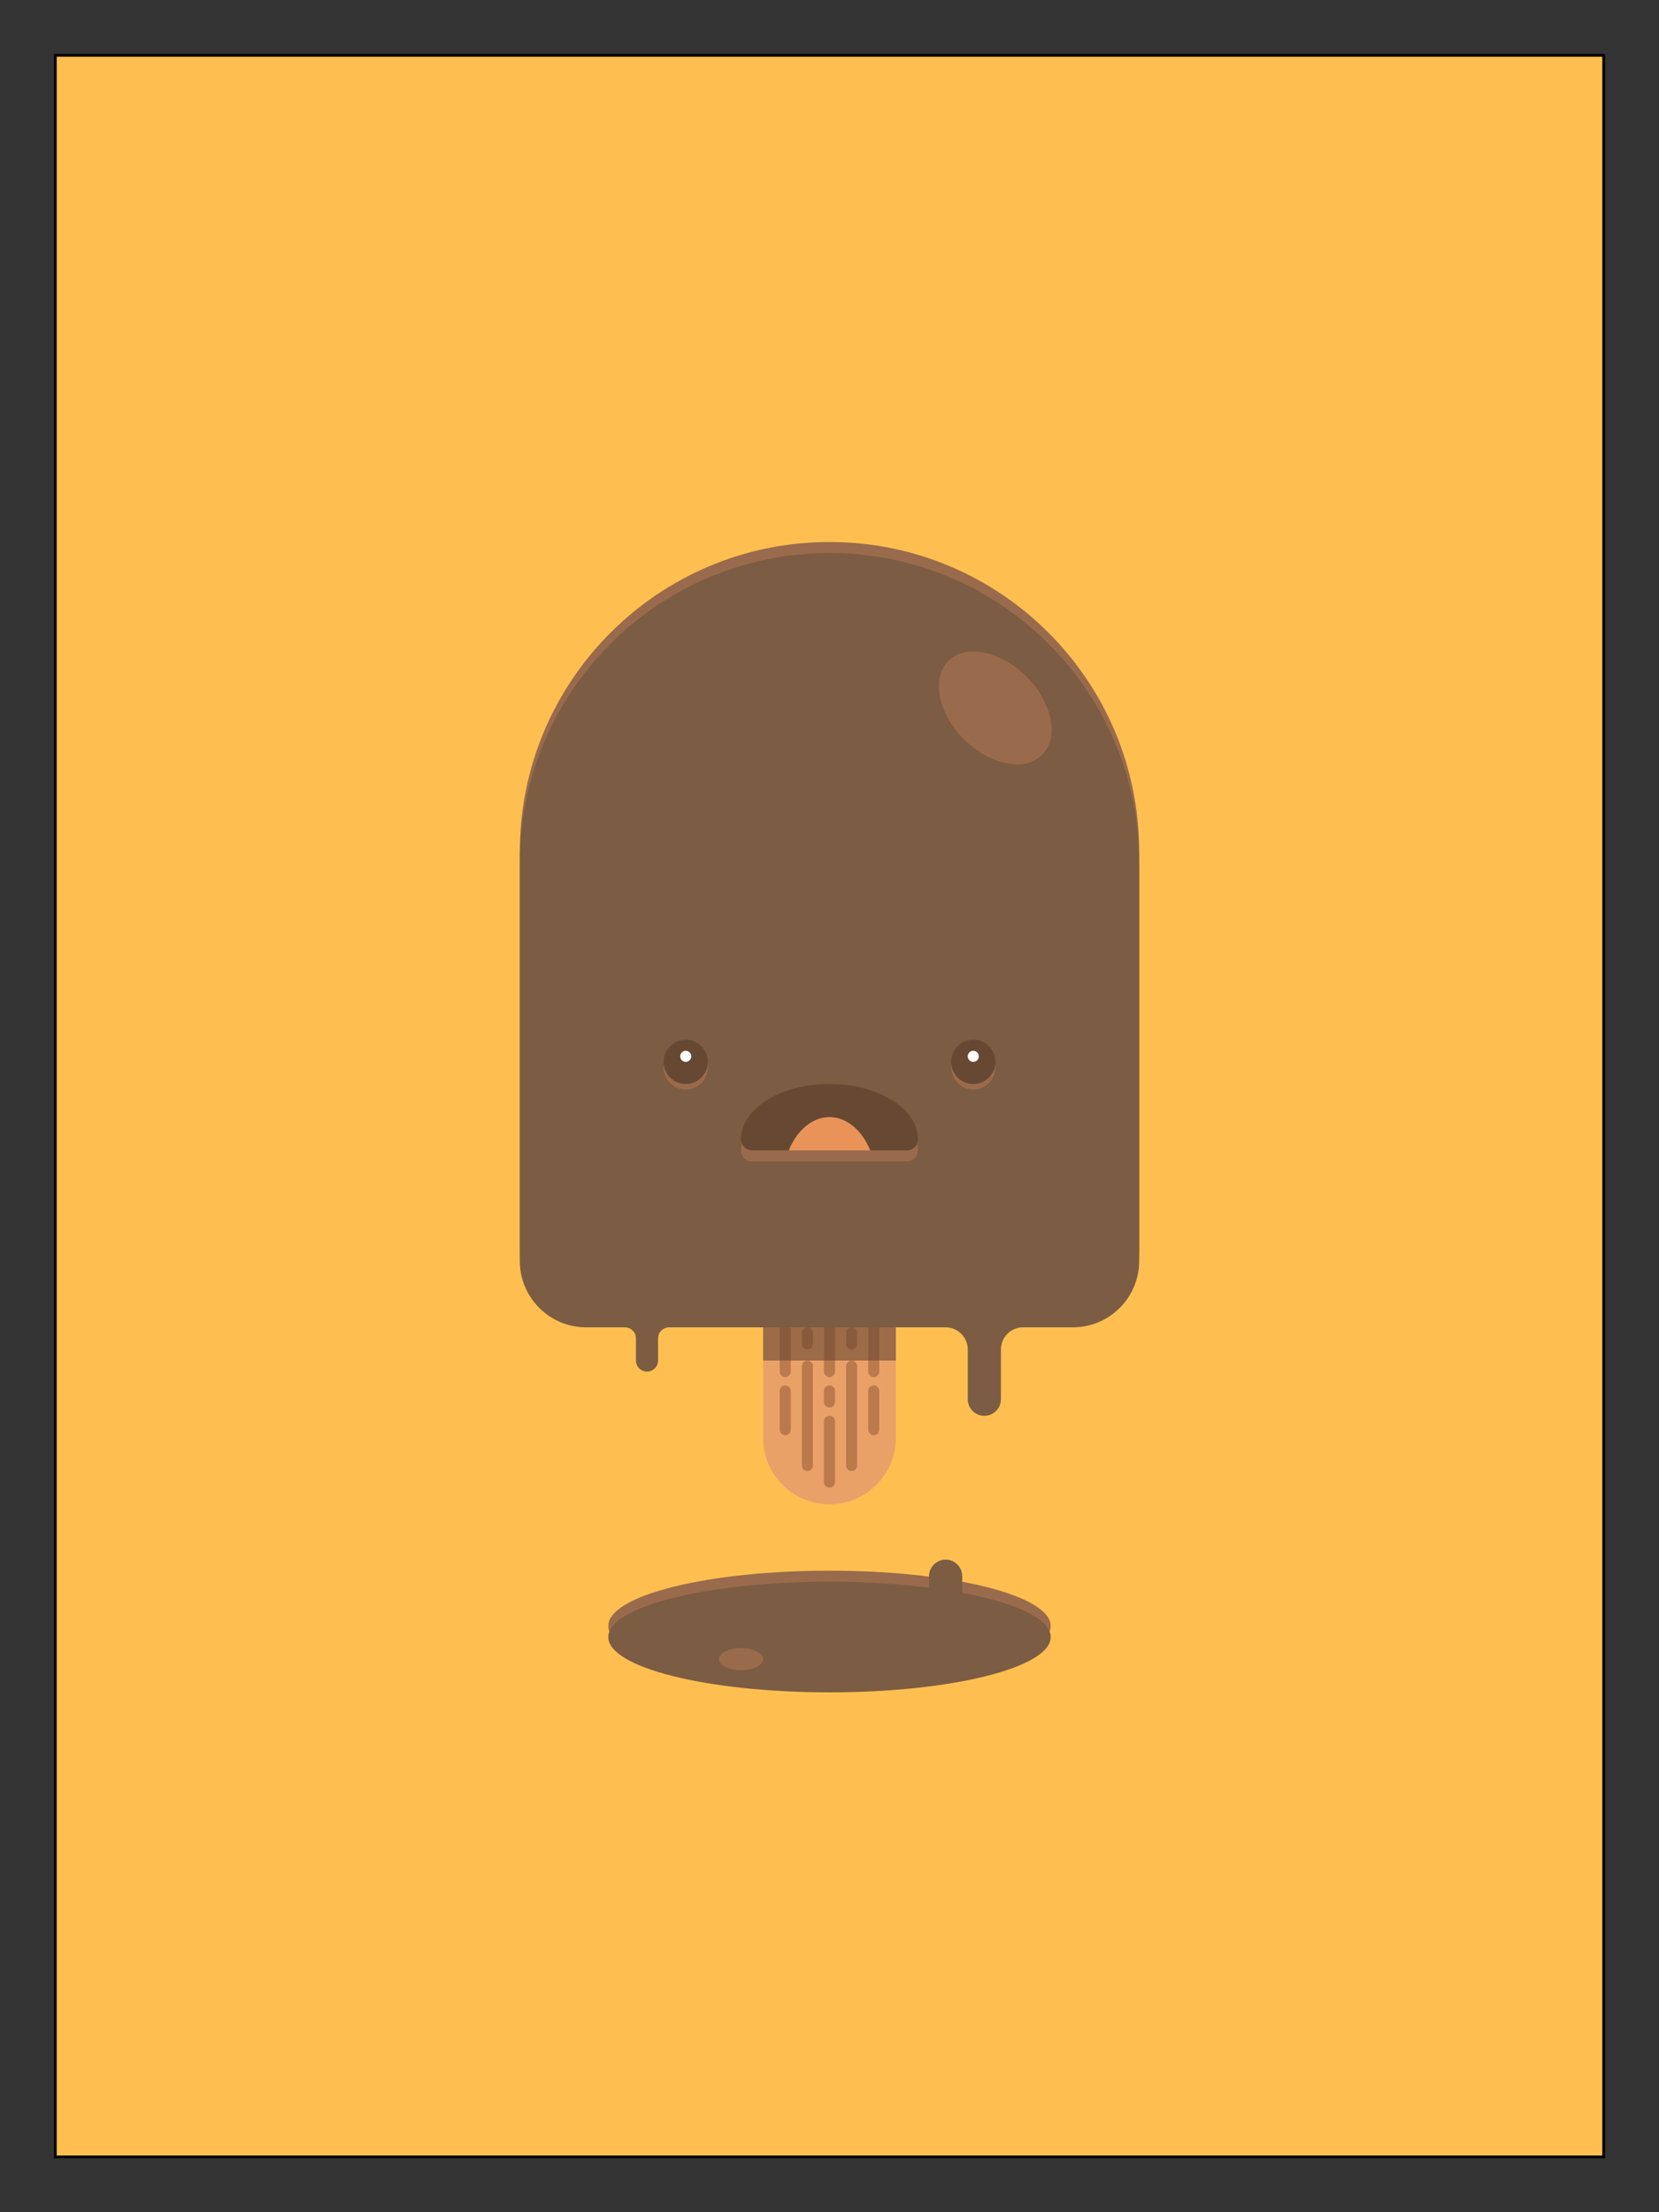 <?xml version="1.0" encoding="utf-8"?>
<!-- Generator: Adobe Illustrator 23.0.3, SVG Export Plug-In . SVG Version: 6.00 Build 0)  -->
<svg version="1.1" xmlns="http://www.w3.org/2000/svg" xmlns:xlink="http://www.w3.org/1999/xlink" x="0px" y="0px"
	 viewBox="0 0 600 800" style="enable-background:new 0 0 600 800;" xml:space="preserve">
<rect x="0" y="0" width="600" height="800" fill="#333333" stroke="none"/>
<style type="text/css">
	.st0{fill:#FEBF50;stroke:#000000;stroke-miterlimit:10;}
	.st1{fill:#996B4C;}
	.st2{fill:#7C5C42;}
	.st3{fill:#674833;}
	.st4{fill:#FFFFFF;}
	.st5{fill:#E99358;}
	.st6{fill:#EAA168;}
	.st7{fill:#BC794B;}
	.st8{opacity:0.6;fill:#674833;}
</style>
<g id="background">
	<rect x="20" y="20" class="st0" width="560" height="760"/>
</g>
<g id="ice_cream">
	<path class="st1" d="M388,476H212c-13.25,0-24-10.75-24-24V308c0-61.86,50.14-112,112-112h0c61.86,0,112,50.14,112,112v144
		C412,465.25,401.25,476,388,476z"/>
	<path class="st2" d="M300,200L300,200c-61.86,0-112,50.14-112,112v144c0,13.25,10.75,24,24,24h14c2.21,0,4,1.79,4,4v8
		c0,2.21,1.79,4,4,4s4-1.79,4-4v-12h0v4c0-2.21,1.79-4,4-4h100c4.41,0,7.98,3.56,8,7.96V506c0,3.31,2.69,6,6,6s6-2.69,6-6v-26h0v8
		c0-4.42,3.58-8,8-8h18c13.25,0,24-10.75,24-24V312C412,250.14,361.86,200,300,200z"/>
	<ellipse transform="matrix(0.707 -0.707 0.707 0.707 -75.578 329.539)" class="st1" cx="360" cy="256" rx="16" ry="24"/>
	<g>
		<circle class="st1" cx="248" cy="386" r="8"/>
		<circle class="st3" cx="248" cy="384" r="8"/>
		<circle class="st4" cx="248" cy="382" r="2"/>
	</g>
	<g>
		<circle class="st1" cx="352" cy="386" r="8"/>
		<circle class="st3" cx="352" cy="384" r="8"/>
		<circle class="st4" cx="352" cy="382" r="2"/>
	</g>
	<g>
		<path class="st1" d="M300,396c-17.67,0-32,8.95-32,20c0,2.21,1.79,4,4,4h56c2.21,0,4-1.79,4-4C332,404.95,317.67,396,300,396z"/>
		<path class="st3" d="M300,392c-17.67,0-32,8.95-32,20c0,2.21,1.79,4,4,4h13.28c2.94-7.17,8.43-12,14.72-12s11.78,4.83,14.72,12
			H328c2.21,0,4-1.79,4-4C332,400.95,317.67,392,300,392z"/>
		<path class="st5" d="M300,404c-6.29,0-11.78,4.83-14.72,12h29.44C311.78,408.83,306.29,404,300,404z"/>
	</g>
	<g>
		<path class="st6" d="M300,544L300,544c-13.25,0-24-10.75-24-24v-40h48v40C324,533.25,313.25,544,300,544z"/>
		<path class="st7" d="M284,498L284,498c-1.1,0-2-0.9-2-2v-16h4v16C286,497.1,285.1,498,284,498z"/>
		<path class="st7" d="M300,498L300,498c-1.1,0-2-0.9-2-2v-16h4v16C302,497.1,301.1,498,300,498z"/>
		<path class="st7" d="M300,538L300,538c-1.1,0-2-0.9-2-2v-22c0-1.1,0.9-2,2-2l0,0c1.1,0,2,0.9,2,2v22C302,537.1,301.1,538,300,538z
			"/>
		<path class="st7" d="M292,488L292,488c-1.1,0-2-0.9-2-2v-4c0-1.1,0.9-2,2-2l0,0c1.1,0,2,0.9,2,2v4C294,487.1,293.1,488,292,488z"
			/>
		<path class="st7" d="M300,509L300,509c-1.1,0-2-0.9-2-2v-4c0-1.1,0.9-2,2-2l0,0c1.1,0,2,0.9,2,2v4C302,508.1,301.1,509,300,509z"
			/>
		<path class="st7" d="M308,488L308,488c-1.1,0-2-0.9-2-2v-4c0-1.1,0.9-2,2-2l0,0c1.1,0,2,0.9,2,2v4C310,487.1,309.1,488,308,488z"
			/>
		<path class="st7" d="M292,531.96L292,531.96c-1.1,0-2-0.9-2-2v-35.93c0-1.1,0.9-2,2-2l0,0c1.1,0,2,0.9,2,2v35.93
			C294,531.07,293.1,531.96,292,531.96z"/>
		<path class="st7" d="M308,531.96L308,531.96c-1.1,0-2-0.9-2-2v-35.93c0-1.1,0.9-2,2-2l0,0c1.1,0,2,0.9,2,2v35.93
			C310,531.07,309.1,531.96,308,531.96z"/>
		<path class="st7" d="M316,498L316,498c-1.1,0-2-0.9-2-2v-16h4v16C318,497.1,317.1,498,316,498z"/>
		<path class="st7" d="M284,519L284,519c-1.1,0-2-0.9-2-2v-14c0-1.1,0.9-2,2-2l0,0c1.1,0,2,0.9,2,2v14C286,518.1,285.1,519,284,519z
			"/>
		<path class="st7" d="M316,519L316,519c-1.1,0-2-0.9-2-2v-14c0-1.1,0.9-2,2-2l0,0c1.1,0,2,0.9,2,2v14C318,518.1,317.1,519,316,519z
			"/>
		<rect x="276" y="480" class="st8" width="48" height="12"/>
	</g>
</g>
<g id="puddle">
	<g>
		<ellipse class="st1" cx="300" cy="588" rx="80" ry="20"/>
		<ellipse class="st2" cx="300" cy="592" rx="80" ry="20"/>
		<path class="st2" d="M348,592h-12v-22c0-3.31,2.69-6,6-6l0,0c3.31,0,6,2.69,6,6V592z"/>
		<ellipse class="st1" cx="268" cy="600" rx="8" ry="4"/>
	</g>
</g>
</svg>
